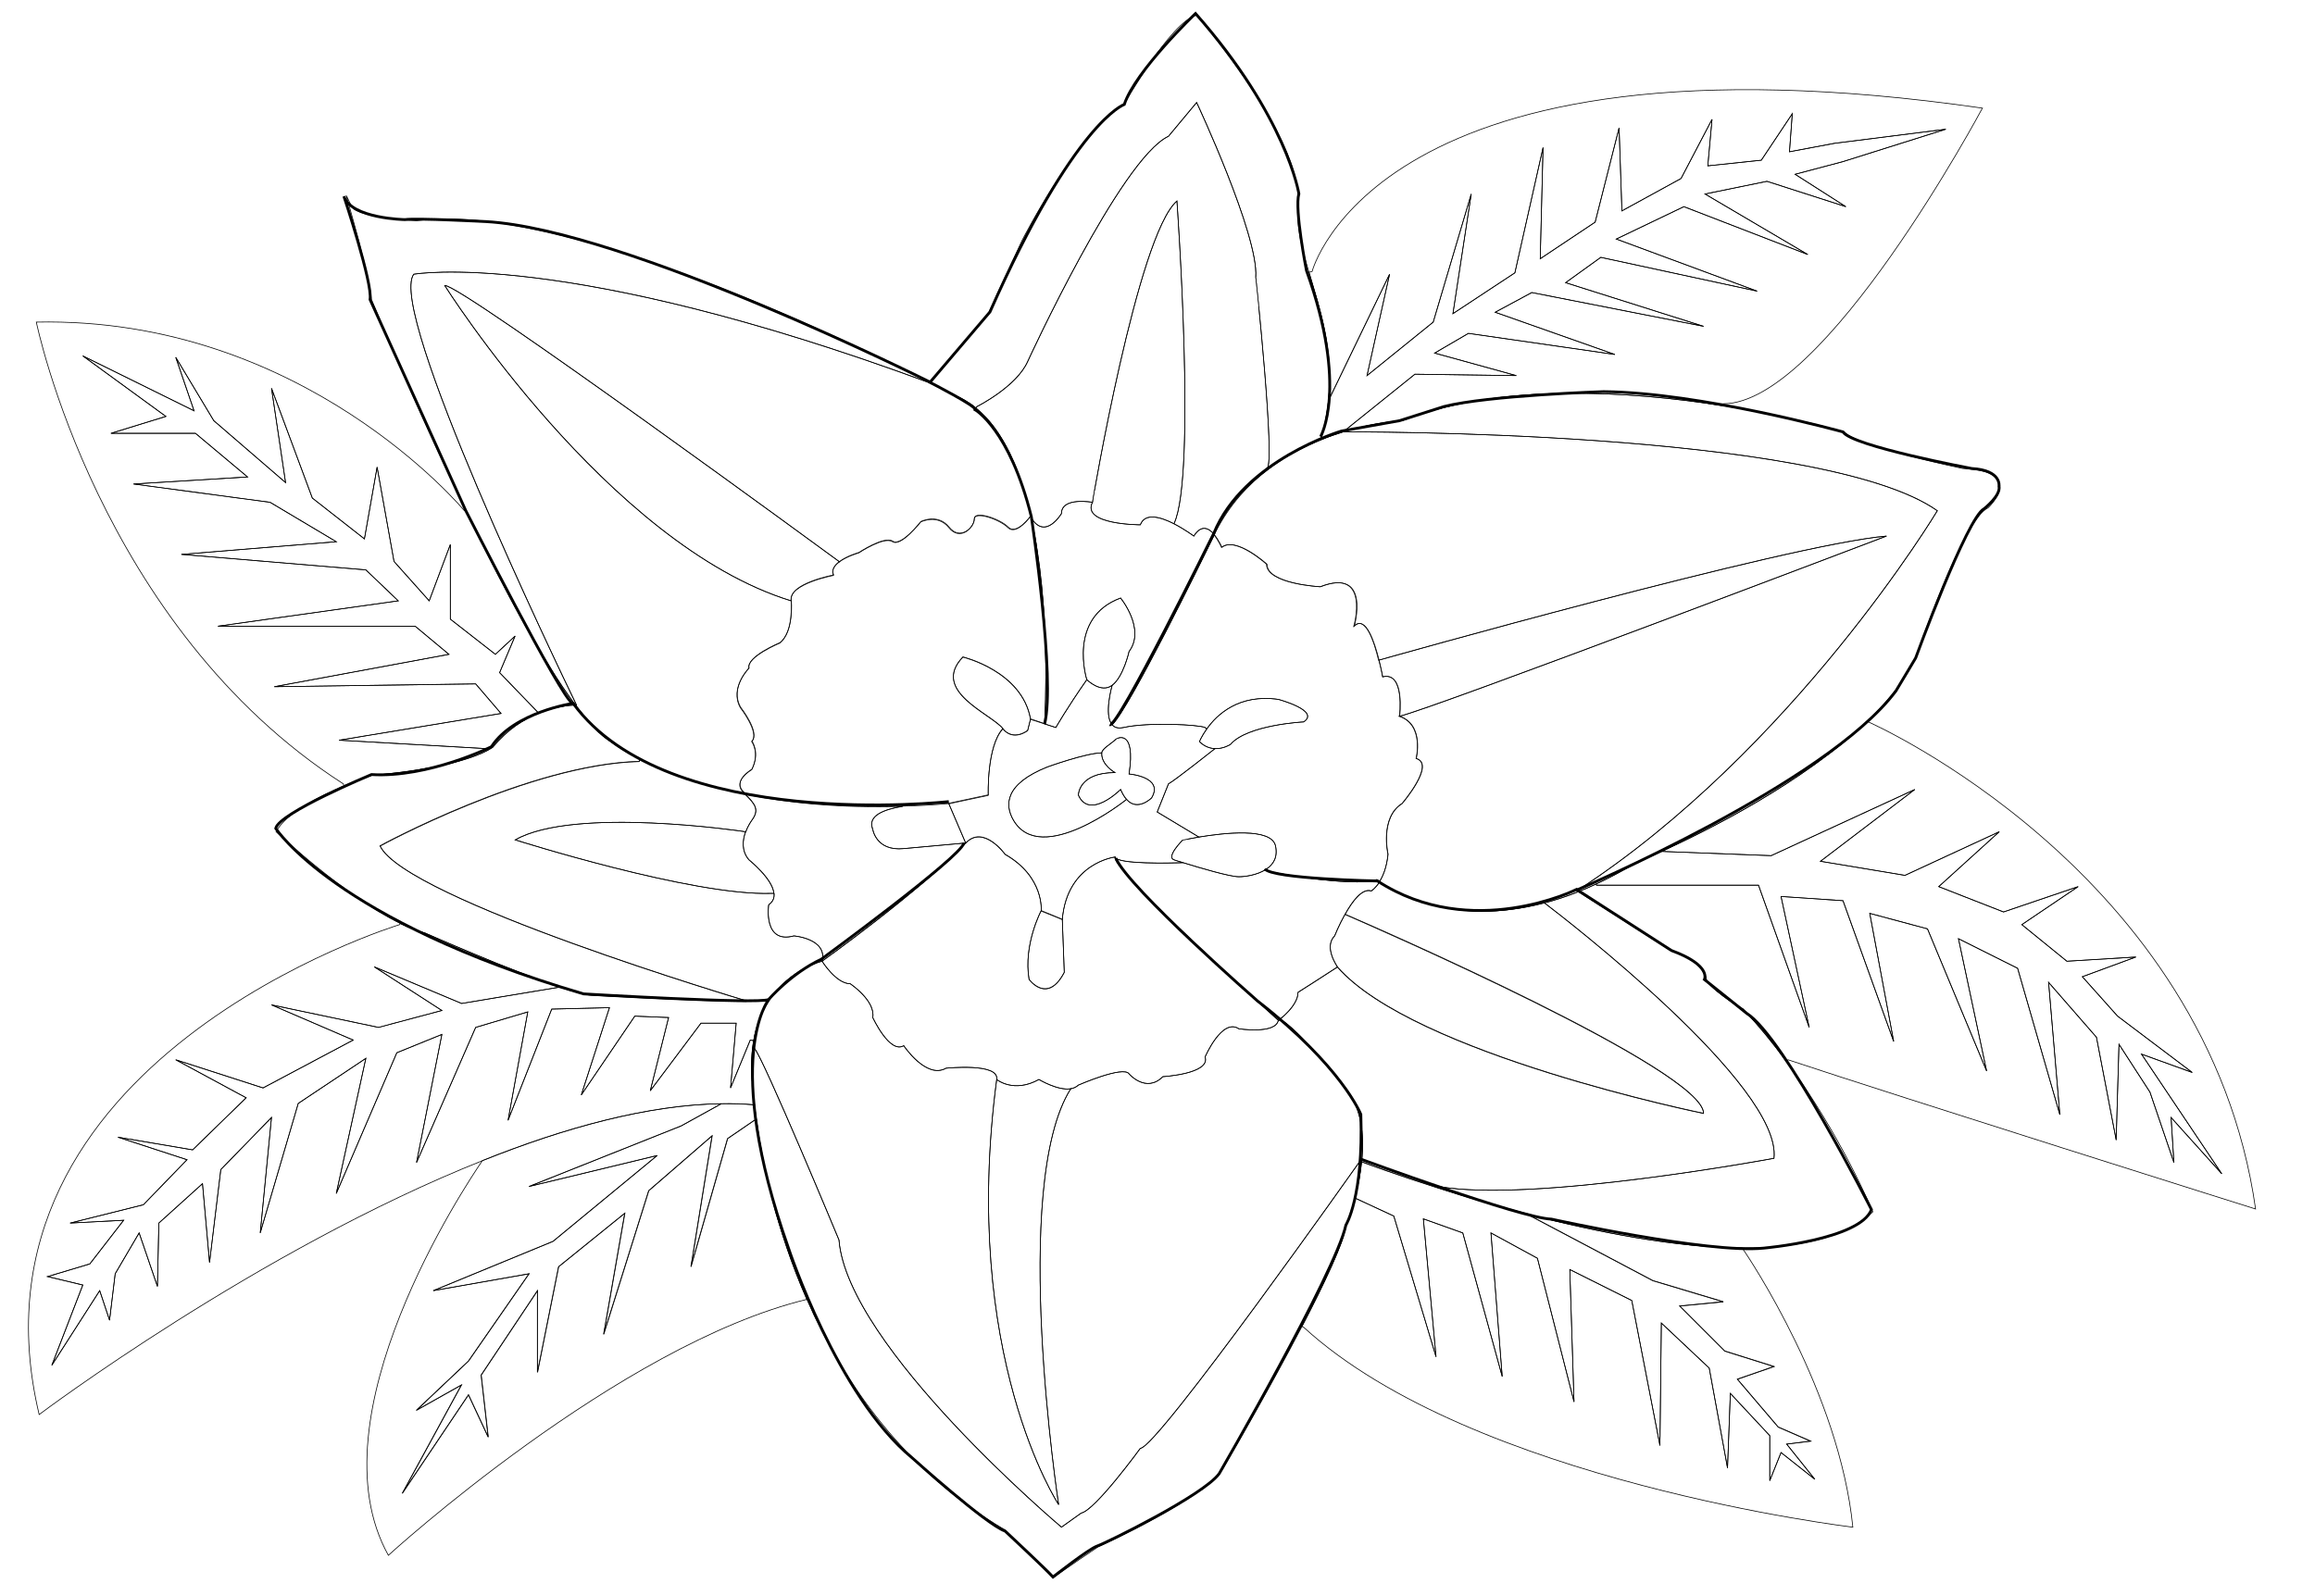 <?xml version="1.0" encoding="utf-8"?>
<!-- Generator: Adobe Illustrator 15.0.0, SVG Export Plug-In . SVG Version: 6.00 Build 0)  -->
<!DOCTYPE svg PUBLIC "-//W3C//DTD SVG 1.1//EN" "http://www.w3.org/Graphics/SVG/1.1/DTD/svg11.dtd">
<svg version="1.1" id="layer_x5F_www.ABC-color.com"
	 xmlns="http://www.w3.org/2000/svg" xmlns:xlink="http://www.w3.org/1999/xlink" x="0px" y="0px" width="822px" height="567px"
	 viewBox="0 0 822 567" enable-background="new 0 0 822 567" xml:space="preserve">
<path fill="none" stroke="#000000" stroke-width="0.25" d="M788.9,416.9l-28.5-42.5l18,6.5l-26.5-20l-12.5-14l19-7l-24.5,1.5l-16-13
	l20-13.5l-26.5,9l-23-9l21.5-19.5l-33.5,15.5l-30-5l33.5-25.5l-51,23.5l-38.9-1.5c16.2-7.4,50.6-24.602,73.1-46.3l0.302,0.3
	c0,0,120.5,53,137.5,173c0,0-127-40-166-53l-0.7,0.5c-4.602-6.301-9.7-12.602-15.3-18.5c0,0-9-5-13-10c0,0,0-7-13-11l-32.5-20.7
	c2-0.8,4.198-1.7,6.3-2.7l0.2,0.4h57.5l18,50.5l-10-46.5l22,1.5l18,50l-8.5-45.5l20.5,5.5l21,50.5l-10-47l21,10.5l15,52l-4-47
	l17,19.5l7,36.5l1-34l11,17l8.5,25l-1-16L788.9,416.9z"/>
<path fill="none" stroke="#000000" stroke-width="0.25" d="M760.4,374.4l28.5,42.5l-18-20l1,16l-8.5-25l-11-17l-1,34l-7-36.5
	l-17-19.5l4,47l-15-52l-21-10.5l10,47l-21-50.5l-20.5-5.5l8.5,45.5l-18-50l-22-1.5l10,46.5l-18-50.5h-57.5l-0.2-0.4
	c4.5-2.1,9.3-4.6,14.2-7.6c0,0,3.5-1.4,9.1-4l38.9,1.5l51-23.5l-33.5,25.5l30,5l33.5-15.5l-21.5,19.5l23,9l26.5-9l-20,13.5l16,13
	l24.5-1.5l-19,7l12.5,14l26.5,20L760.4,374.4z"/>
<path fill="none" stroke="#000000" stroke-width="0.25" d="M590,302.4c-5.6,2.6-9.1,4-9.1,4c-4.9,3-9.602,5.5-14.2,7.6
	c-2.102,1-4.2,1.9-6.3,2.7l-0.5-0.3c77-50,128-135,128-135c-41-29-211-28-211-28c11.898-3.6,21-4,21-4
	c35.1-13.6,80.8-10.5,113.898-5.3c25.3,4,43.102,9.3,43.102,9.3c4,5,42,13,42,13c23,1,9,14,9,14c-9,4-26,54-26,54
	c-3.802,7.6-9.7,14.9-16.802,21.7C640.6,277.8,606.2,295,590,302.4z"/>
<path fill="none" stroke="#000000" stroke-width="0.25" d="M690.9,45.9l-36.5,11.5l-17,4.5l18,11.5l-28-9l-22,4.5l36.5,21.5l-44-17
	l-24,11.5l50,18.5l-55.5-12l-12.5,9l49,15.5l-61-12l-13,7l42.5,15l-52-7.5l-12,7l29,8l-36-0.5l-25.5,20.5c-2.5,0.8-5.2,1.7-7.9,2.8
	c1.4-4.9,2.3-9.5,2.7-13.9l21.7-44.9l-8,36l23.5-19l13.5-45.5l-6.5,42.5l22-14.5l10-44.5l-1,39.5l19.5-13l8.5-33.5l1,29.5l21-11.5
	l11-21l-1.5,16.5l19-2l11-16.5l-1,13.5l16-3L690.9,45.9z"/>
<path fill="none" stroke="#000000" stroke-width="0.25" d="M654.4,57.4l36.5-11.5l-39.5,5l-16,3l1-13.5l-11,16.5l-19,2l1.5-16.5
	l-11,21l-21,11.5l-1-29.5l-8.5,33.5l-19.5,13l1-39.5l-10,44.5l-22,14.5l6.5-42.5l-13.5,45.5l-23.5,19l8-36l-21.7,44.9
	c1.898-18.1-3.102-32.5-6.9-45.6l1.102-0.3c0,0,23-89,238-58c0,0-56,105-92,105l-0.102,0.7c-33-5.2-78.8-8.3-113.898,5.3
	c0,0-9.102,0.4-21,4l25.5-20.5l36,0.5l-29-8l12-7l52,7.5l-42.5-15l13-7l61,12l-49-15.5l12.5-9l55.5,12l-50-18.5l24-11.5l44,17
	l-36.5-21.5l22-4.5l28,9l-18-11.5L654.4,57.4z"/>
<path fill="none" stroke="#000000" stroke-width="0.25" d="M469,156.2c2.7-1.1,5.4-2,7.9-2.8c0,0,170-1,211,28c0,0-51,85-128,135
	l0.5,0.3c-4.2,1.7-8.2,3-12.102,4c-32.898,8.7-53.898-4.3-58.5-7.601c1.3-2,2.602-5.101,3-9.699c0,0-3-13,5-18c0,0,12-14,5-16
	c0,0,3-12-6-15c10-2,173-64,173-64c-35,3-180,44-180,44l-0.3,0.1c-1.6-6.7-4.7-16.1-8.8-12.1c0,0,6-21-12-14c0,0-19-1-19-8
	c0,0-11-10-16-6c0,0-1.102-2.6-2.7-4.5c0.5-1,0.7-1.5,0.7-1.5c4.7-9.2,11.2-16.3,18.3-21.6C456.3,162.1,462.8,158.7,469,156.2z"/>
<path fill="none" stroke="#000000" stroke-width="0.25" d="M618.6,443.2c-23.6-0.102-51-5.5-75.1-11.7c-12.1-3.1-23.4-6.5-32.8-9.5
	l0.2-0.6c33,6,119-10,119-10C632.8,385.6,555.1,325.8,548.4,320.7c3.898-1,7.898-2.3,12.1-4l32.5,20.7c13,4,13,11,13,11
	c4,5,13,10,13,10c5.5,5.898,10.7,12.199,15.3,18.5c19.602,26.6,30.7,53.5,30.7,53.5C654.9,439.9,638.1,443.3,618.6,443.2z"/>
<path fill="none" stroke="#000000" stroke-width="0.25" d="M644.4,525.4l-10-12.5l8.5-1l-11.5-5l-14.5-17l13-4.5l-17.5-5.5l-16-16
	l15.5-1.5l-25-7.5l-43.5-23l0.1-0.4c24,6.2,51.5,11.6,75.1,11.7c2.802,4.1,34.5,51.398,39.302,99.2c0,0-135-16-195-71L462.3,471.1
	c8-15.3,14.8-29.8,15.602-35.698c0,0,1.698-4,3.198-9.9l13.802,6.4l15,50l-4.5-49l14,5l14,51l-4-51l16.5,9l13,51l-1.5-47l22,11
	l10,51.5l0.5-43.5l17,16l6.5,35.5l1-26.5l14,15v16l4-10L644.4,525.4z"/>
<path fill="none" stroke="#000000" stroke-width="0.25" d="M634.4,512.9l10,12.5l-12-9.5l-4,10v-16l-14-15l-1,26.5l-6.5-35.5l-17-16
	l-0.5,43.5l-10-51.5l-22-11l1.5,47l-13-51l-16.5-9l4,51l-14-51l-14-5l4.5,49l-15-50l-13.802-6.4c1-3.7,1.9-8.2,2.4-12.9
	c2.5,0.9,12.7,4.7,27.2,9.302c9.398,3,20.7,6.3,32.8,9.5l-0.1,0.398l43.5,23l25,7.5l-15.5,1.5l16,16l17.5,5.5l-13,4.5l14.5,17
	l11.5,5L634.4,512.9z"/>
<path fill="none" stroke="#000000" stroke-width="0.25" d="M548.4,320.7c6.698,5.1,84.398,64.8,81.5,90.7c0,0-86,16-119,10l-0.2,0.6
	c-14.5-4.6-24.7-8.4-27.2-9.3c1-9.602,0-20.2-6.6-27.2c0,0-19.9-24.9-23-23c0.398-0.3,7-5.2,7-10c0,0,11-7,14-9c27,31,130,52,130,52
	c0-15.3-117.5-66.4-127.302-70.7c2.602-4.6,6.102-9.399,9.302-8.3c0,0,1.5-0.9,3-3.3C494.5,316.4,515.4,329.4,548.4,320.7z"/>
<path fill="none" stroke="#000000" stroke-width="0.25" d="M669.9,190.4c0,0-163,62-173,64c0,0,2-16-6-14c0,0-0.4-2.6-1.302-5.9
	l0.302-0.1C489.9,234.4,634.9,193.4,669.9,190.4z"/>
<path fill="none" stroke="#000000" stroke-width="0.25" d="M604.9,395.4c0,0-103-21-130-52c0,0-5-7-1-11c0,0,1.5-3.801,3.698-7.7
	C487.5,328.9,604.9,380.1,604.9,395.4z"/>
<path fill="none" stroke="#000000" stroke-width="0.25" d="M502.9,269.4c7,2-5,16-5,16c-8,5-5,18-5,18c-0.5,4.6-1.802,7.699-3,9.699
	c-0.602-0.5-1-0.699-1-0.699c-9,3-39-3-39-3l-0.4-0.602c2.6-1.699,4.3-4.3,3.4-8.398c-1.5-6.5-18.102-4.602-27.2-3.102l-14.8-8.898
	l4-10c2-1,16.5-12.5,16.5-12.5c3.1,0.1,5.5-1.5,5.5-1.5c6-7,26-8,26-8c6-4-9-8-9-8c-14-2-21.802,5.4-25.4,10.5l-0.6-0.5
	c-2-1-20-2-29,0c-1.9,0.4-3.2,0-4-1l0,0c6.398-6.4,31.698-58.1,36.3-67.5c1.6,2,2.7,4.5,2.7,4.5c5-4,16,6,16,6c0,7,19,8,19,8
	c18-7,12,14,12,14c4-4,7.1,5.4,8.8,12.1c0.8,3.3,1.3,5.9,1.3,5.9c8-2,6,14,6,14C505.9,257.4,502.9,269.4,502.9,269.4z"/>
<path fill="none" stroke="#000000" stroke-width="0.25" d="M477.6,324.7c-2.198,3.899-3.698,7.7-3.698,7.7c-4,4,1,11,1,11
	c-3,2-14,9-14,9c0,4.8-6.602,9.699-7,10l0,0c0,0-59-53-58-58c0.898,2.699,20.1,2.199,24.198,2c5.802,1.8,16.602,5,19.802,5
	c2.198,0,6.5-0.602,9.6-2.602l0.4,0.602c0,0,30,6,39,3c0,0,0.3,0.3,1,0.699c-1.5,2.399-3,3.301-3,3.301
	C483.7,315.3,480.1,320.1,477.6,324.7z"/>
<path fill="none" stroke="#000000" stroke-width="0.25" d="M476.9,385.4c6.6,7.1,7.6,17.6,6.6,27.198
	c-0.4-0.198-0.6-0.198-0.6-0.198s-72,102-78,102c0,0-16,22-21,23l-7,5c0,0-76-64-79-102c0,0-27-65-30-68l-0.7-0.102
	c0.1-0.898,0.3-1.8,0.4-2.699c1-5.801,3-10.399,5.4-14.101c7.4-11.399,18.9-14.101,18.9-14.101s5,8,10,8c0,0,9,6,8,12
	c0,0,6,13,11,10c0,0,8,12,15,8c0,0,19-2,18,4c-13,98.001,22,151.001,22,151.001s-17.4-113.4,4.3-147.7c1-0.2,1.898-0.602,2.7-1.301
	c0,0,16-7,18-4c0,0,6,7,12,1c0,0,17-1,15-7c0,0,6-14,12-10c0,0,13,2,14-3l0,0C457,360.5,476.9,385.4,476.9,385.4z"/>
<path fill="none" stroke="#000000" stroke-width="0.25" d="M286.5,461.5c-10.9-24.8-15.8-48.4-17.9-63.7
	c-0.3-1.899-0.5-3.8-0.7-5.399c-0.9-7.5-1-12-1-12c-0.1-2.899,0-5.601,0.3-8.101l0.7,0.101c3,3,30,68.001,30,68.001
	c3,38,79,102,79,102l7-5c5-1,21-23,21-23c6,0,78-102,78-102s0.198,0.1,0.6,0.198c-0.5,4.7-1.4,9.102-2.4,12.9
	c-1.6,5.9-3.198,9.9-3.198,9.9C477.1,441.3,470.3,455.7,462.3,471.1C450,494.7,434.9,520.4,434.9,520.4c-5,11-45,29-45,29
	c-9,6-16,11-16,11l-17-17C321.1,522.4,299.5,491.1,286.5,461.5z"/>
<path fill="none" stroke="#000000" stroke-width="0.25" d="M471.7,142.3c-0.5,4.4-1.3,9-2.7,13.9c-6.2,2.5-12.7,5.9-18.8,10.6
	l-0.3-0.4c3-2-4-68-4-68c1-15-21-62-21-62l-10,12c-17,8-50,80-50,80c-4,9-18,16-18,16l-0.4,0.5c-2.3-1.9-4.9-3.4-7.6-4.5
	c0,0-3.2-1.7-8.9-4.6c1.1-1.3,10.5-12.1,20.9-24.4c0,0,5-11,12-26c0,0,20-39,36-48c0,0,17-30,26-32c0,0,32.1,37.2,35.698,61
	c0.302,2.1,0.4,4.1,0.302,6c-0.7,7.9,1.3,15.8,3.898,24.3C468.6,109.8,473.6,124.2,471.7,142.3z"/>
<path fill="none" stroke="#000000" stroke-width="0.25" d="M453.9,248.4c0,0,15,4,9,8c0,0-20,1-26,8c0,0-2.4,1.6-5.5,1.5
	c-1.802-0.1-3.7-0.7-5.5-2.5c0,0,0.8-2,2.6-4.5C432.1,253.8,439.9,246.4,453.9,248.4z"/>
<path fill="none" stroke="#000000" stroke-width="0.25" d="M425.7,297.3c9.1-1.5,25.7-3.399,27.2,3.101
	c0.898,4.101-0.802,6.699-3.4,8.399c-3.1,2-7.4,2.601-9.6,2.601c-3.2,0-14-3.199-19.802-5c-1.5-0.5-2.6-0.801-3.198-1c-3-1,3-7,3-7
	S422.3,297.9,425.7,297.3z"/>
<path fill="none" stroke="#000000" stroke-width="0.25" d="M449.9,166.4l0.3,0.4c-7.102,5.4-13.5,12.4-18.3,21.6
	c0,0-0.302,0.5-0.7,1.5c-1.9-2.3-4.602-3.8-7.3,0.5c0,0-3.2-2.4-7.102-4.4l0.102-0.1c8-17,1-114.5,1-114.5c-14,12-30,107-30,107
	s-11-2-11,4c0,0-5.802,9.7-10.802,1.4c-3.6-16.2-9.698-30.9-19.6-38.9l0.4-0.5c0,0,14-7,18-16c0,0,33-72,50-80l10-12
	c0,0,22,47,21,62C445.9,98.4,452.9,164.4,449.9,166.4z"/>
<path fill="none" stroke="#000000" stroke-width="0.25" d="M380.2,386.7c-4.602,0.8-11.3-3.3-11.3-3.3c-9,5-15,0-15,0c1-6-18-4-18-4
	c-7,4-15-8-15-8c-5,3-11-10-11-10c1-6-8-12-8-12c-5,0-10-8-10-8s35-25,51-42c6.3-6.7,14,4,14,4c14,8,12.8,20.1,12.8,20.1
	s-6.4,12-4.3,24.4c0,0,6.5,9,12.5-2.5l-0.7-18.801c1.7-20.199,18.7-22.199,18.7-22.199c-1,5,58,58,58,58c-1,5-14,3-14,3
	c-6-4-12,10-12,10c2,6-15,7-15,7c-6,6-12-1-12-1c-2-3-18,4-18,4C382.2,386.1,381.3,386.5,380.2,386.7z"/>
<path fill="none" stroke="#000000" stroke-width="0.25" d="M370.9,257.1l4,1.3c0,0,4-7,11-17c0,0,5,5,9,2c-0.102,0.4-3,10.6,0,14
	c0.8,1,2.1,1.4,4,1c9-2,27-1,29,0l0.6,0.5c-1.8,2.5-2.6,4.5-2.6,4.5c1.8,1.8,3.8,2.4,5.5,2.5c0,0-14.5,11.5-16.5,12.5l-4,10
	l14.8,8.898c-3.5,0.602-5.8,1.102-5.8,1.102s-6,6-3,7c0.6,0.199,1.698,0.6,3.198,1c-4.198,0.1-23.3,0.6-24.198-2
	c0,0-17,2-18.7,22.199l-7.5-3c0,0,1.2-12.101-12.8-20.101c0,0-7.7-10.7-14-4l-6-14l14-3c0,0-0.602-17.3,5.198-23.6
	c3.802,4.6,8.802,0.6,8.802,0.6l1-4L370.9,257.1z M408.9,283.4c4.5-7.5-8-8.5-8-8.5c2.5-16.5-4.5-12.5-4.5-12.5
	c-1.802,1.8-5.102,3.5-5.2,5c-5.602,0-19.3,5-19.3,5c-15,6-15.302,13.4-12,19c9.8,16.5,39.5-7,39.5-7l0.6-0.5
	C403.9,288.4,408.9,283.4,408.9,283.4z"/>
<path fill="none" stroke="#000000" stroke-width="0.25" d="M423.9,190.4c2.698-4.3,5.398-2.8,7.3-0.5
	c-4.602,9.4-29.9,61.2-36.3,67.5l0,0c-3-3.4-0.102-13.6,0-14l0,0c4-3,6-12,6-12c6-8-3-19-3-19c-19,7-12,29-12,29c-7,10-11,17-11,17
	l-4-1.3c0.198-3.9,2.3-41.5-4.802-73.3c5,8.4,10.802-1.4,10.802-1.4c0-6,11-4,11-4c-4,8,17,8,17,8c1.698-4.4,7.198-2.8,11.898-0.4
	C420.7,188,423.9,190.4,423.9,190.4z"/>
<path fill="none" stroke="#000000" stroke-width="0.25" d="M417.9,71.4c0,0,7,97.5-1,114.5L416.8,186c-4.7-2.4-10.3-4-11.898,0.4
	c0,0-21,0-17-8C387.9,178.4,403.9,83.4,417.9,71.4z"/>
<path fill="none" stroke="#000000" stroke-width="0.25" d="M400.9,274.9c0,0,12.5,1,8,8.5c0,0-5,5-8.9,0.5c-0.7-0.8-1.4-2-2.1-3.5
	c0,0-11,11-15,2c0,0,0-8,13-8c0,0-4.9-2.7-4.7-7c0.1-1.5,3.3-3.2,5.2-5C396.4,262.4,403.4,258.4,400.9,274.9z"/>
<path fill="none" stroke="#000000" stroke-width="0.25" d="M397.9,212.4c0,0,9,11,3,19c0,0-2,9-6,12l0,0c-4,3-9-2-9-2
	S378.9,219.4,397.9,212.4z"/>
<path fill="none" stroke="#000000" stroke-width="0.25" d="M400,283.9l-0.6,0.5c0,0-29.7,23.5-39.5,7c-3.302-5.602-3-13,12-19
	c0,0,13.698-4.9,19.3-5c-0.3,4.2,4.7,7,4.7,7c-13,0-13,8-13,8c4,9,15-2,15-2C398.5,281.9,399.2,283.1,400,283.9z"/>
<path fill="none" stroke="#000000" stroke-width="0.25" d="M368.9,383.4c0,0,6.698,4,11.3,3.3c-21.7,34.3-4.3,147.7-4.3,147.7
	s-35-53-22-151C353.9,383.4,359.9,388.4,368.9,383.4z"/>
<path fill="none" stroke="#000000" stroke-width="0.25" d="M377.2,326.5l0.7,18.8c-6,11.5-12.5,2.5-12.5,2.5
	c-2.102-12.3,4.3-24.399,4.3-24.399L377.2,326.5z"/>
<path fill="none" stroke="#000000" stroke-width="0.25" d="M366.1,183.7c7.102,31.8,5,69.4,4.802,73.3l-5-1.7c-3-17-24-22-24-22
	c-11.5,12,9.698,20,14.198,25.4c-5.8,6.4-5.198,23.6-5.198,23.6l-14,3c0,0-8.7-0.3-16.2,0.9l0,0c-22.6,0.7-41.2-1.3-56.1-4.3
	c-0.2-0.2-0.4-0.4-0.6-0.7c-4-4,3-8,3-8c3-6,0-10,0-10c3-3-4-12-4-12c-4-7,3-14,3-14c-1-4,11-9,11-9c5-4,4-15,4-15c-1-6,15-9,15-9
	c-0.8-1.9,0.4-3.6,2.1-4.8c2.7-2,6.9-3.2,6.9-3.2s9-6,12-4s10-7,10-7s6-3,10,2s9,0,9-3s9,0,12,3s8-4,8-4
	C366,183.5,366.1,183.6,366.1,183.7z"/>
<path fill="none" stroke="#000000" stroke-width="0.25" d="M204.7,250.4c-7.3-15.1-67.2-139.9-57.8-153c0,0,53-9.5,183,38.5
	c0,0,0,0,0.1-0.1c5.7,2.9,8.9,4.6,8.9,4.6c2.8,1.1,5.3,2.6,7.6,4.5c9.9,8,15.9,22.7,19.6,38.9c-0.1-0.1-0.1-0.2-0.198-0.4
	c0,0-5,7-8,4s-12-6-12-3s-5,8-9,3s-10-2-10-2s-7,9-10,7c-3-2-12,4-12,4s-4.1,1.1-6.9,3.2l-0.1-0.2c0,0-135-99-140-98
	c0,0,58,92,123,112c0,0,1,11-4,15c0,0-12,5-11,9c0,0-7,7-3,14c0,0,7,9,4,12c0,0,3,4,0,10c0,0-7,4-3,8c0.2,0.2,0.4,0.4,0.6,0.7
	c-17.2-3.5-29.5-8.5-37.3-12.4c-7-3.5-10.4-6.3-10.4-6.3c-3.7-2.2-8-6.8-12.6-13C204.4,250.4,204.6,250.4,204.7,250.4z"/>
<path fill="none" stroke="#000000" stroke-width="0.25" d="M365.9,255.4l-1,4c0,0-5,4-8.802-0.6c-4.5-5.4-25.698-13.4-14.198-25.4
	C341.9,233.4,362.9,238.4,365.9,255.4z"/>
<path fill="none" stroke="#000000" stroke-width="0.25" d="M336.9,285.4l6,14l-22,2c-10,1-11-7-11-7c-1.9-4.7,4-7,10.8-8.102l0,0
	C325.9,286.2,331.3,285.9,336.9,285.4z"/>
<path fill="none" stroke="#000000" stroke-width="0.25" d="M320.9,301.4l22-2c-16,17-51,42-51,42c2-8-10-9-10-9c-11,3-9-11-9-11
	c1.6-1.102,2.1-2.5,1.9-4c-0.5-5.301-8.9-12-8.9-12c-2.7-3.2-2.2-7-1.2-9.801c0.9-2.399,2.2-4.199,2.2-4.199
	c2.8-3.801,1.2-5.801-2.4-9.3c14.9,3,33.5,5,56.1,4.3c-6.8,1.1-12.6,3.3-10.8,8.1C309.9,294.4,310.9,302.4,320.9,301.4z"/>
<path fill="none" stroke="#000000" stroke-width="0.25" d="M330,135.8c-0.1,0.1-0.1,0.1-0.1,0.1c-130-48-183-38.5-183-38.5
	c-9.4,13.1,50.5,137.9,57.8,153c-0.1,0-0.3,0-0.4,0c-11.9-16-26.2-42.9-38.9-69.2c-18.4-38.1-33.5-74.8-33.5-74.8
	c-1-9.8-8.7-36-9-37c0.1,0.1,0.4,0.7,2,4c2,4,23,5,23,5C199.3,71.6,299.7,120.3,330,135.8z"/>
<path fill="none" stroke="#000000" stroke-width="0.25" d="M297.9,199.4l0.1,0.2c-1.7,1.3-2.9,2.9-2.1,4.8c0,0-16,3-15,9
	c-65-20-123-112-123-112C162.9,100.4,297.9,199.4,297.9,199.4z"/>
<path fill="none" stroke="#000000" stroke-width="0.25" d="M281.9,332.4c0,0,12,1,10,9c0,0-11.5,2.699-18.9,14.1l-0.1-0.1
	c-1.5,0.199-4.4,0.199-8,0.199V355.4c0,0-121-36-130-55c0,0,53-29,92-30l0.4-0.8c7.8,3.9,20,8.9,37.3,12.4c3.6,3.6,5.2,5.6,2.4,9.3
	c0,0-1.3,1.7-2.2,4.2l-0.8-0.2c0,0-60-9-81,3c0,0,63,20,91,19h0.9c0.1,1.5-0.4,2.9-1.9,4C272.9,321.4,270.9,335.4,281.9,332.4z"/>
<path fill="none" stroke="#000000" stroke-width="0.25" d="M268.6,397.8c2.2,15.3,7,38.9,17.9,63.7
	c-66.9,16.2-148.6,90.9-148.6,90.9C110.5,503.3,165.2,421.1,171.3,412.2c29.2-11.7,58.7-19.8,84.8-20.2l-14.3,7.9l-54,21.5l45.5-11
	l-37,30.5l-42.5,17.5l34-6l-21.5,31l-18.5,17.5l16-9l-21,38.5l23.5-35l7,15l-2.5-22l20-30v29l7.5-37.5l23.5-19l-7.5,43l16-51
	l22.5-19.5l-7.5,46.5l13-45.5l9.5-6.5L268.6,397.8z"/>
<path fill="none" stroke="#000000" stroke-width="0.25" d="M274.8,317.3h-0.9c-28,1-91-19-91-19c21-12,81-3,81-3l0.8,0.2
	c-1,2.8-1.5,6.6,1.2,9.8C265.9,305.4,274.4,312,274.8,317.3z"/>
<path fill="none" stroke="#000000" stroke-width="0.25" d="M272.9,355.4l0.1,0.1c-2.4,3.7-4.4,8.4-5.4,14.1l-1.2-0.199l-7,17l2-23
	h-12.5l-18,24l6.5-26l-12-0.5l-19,28l10-31l-20.5,0.5l-15.5,39.5l7-38.5l-18.5,5.5l-21,48.001l9-45.501l-16,6.5l-21.5,50.001
	l10.5-48.001l-24,16l-13.5,46.001l4-41.001l-18,18.501l-4,33l-2.5-28l-15.5,14l-0.5,22.5l-6.5-19l-8.5,14.5l-2,16.5l-3.5-10.5
	l-17,26.5l11-28.5l-12.5-3l15-4.5l12-15.5l-19,1l26-6.5l15.5-16l-24.5-8l26.5,4.5l19-18.501l-25-13.5l31,10l32-17l-29-12.5l38,8
	l22.5-6l-24-15.5l31,13l34.8-5.801c5.1,1.7,9.2,2.801,11.2,2.801c0,0,37.2,2.101,55,2.199C268.6,355.6,271.4,355.6,272.9,355.4z"/>
<path fill="none" stroke="#000000" stroke-width="0.25" d="M268.6,397.8l-0.7,0.101l-9.5,6.501l-13,45.5l7.5-46.5l-22.5,19.5l-16,51
	l7.5-43l-23.5,19l-7.5,37.5v-29l-20,30l2.5,22l-7-15l-23.5,35l21-38.5l-16,9l18.5-17.5l21.5-31l-34,6l42.5-17.5l37-30.5l-45.5,11
	l54-21.501l14.3-7.899c4-0.101,7.9,0,11.7,0.399C268.1,394,268.3,395.8,268.6,397.8z"/>
<path fill="none" stroke="#000000" stroke-width="0.25" d="M256.2,392c-26.1,0.4-55.6,8.5-84.8,20.2C91.5,444,13.9,502.4,13.9,502.4
	c-30-126,128-174,128-174l0.2-0.4c3.1,1.5,6.1,2.7,8.8,3.4c0,0,30.1,13.3,47.8,19.199l-34.8,5.801l-31-13l24,15.5l-22.5,6l-38-8
	l29,12.5l-32,17l-31-10l25,13.5l-19,18.5l-26.5-4.5l24.5,8l-15.5,16l-26,6.5l19-1l-12,15.5l-15,4.5l12.5,3l-11,28.5l17-26.5
	l3.5,10.5l2-16.5l8.5-14.5l6.5,19l0.5-22.5l15.5-14l2.5,28l4-33l18-18.5l-4,41l13.5-46l24-16l-10.5,48l21.5-50l16-6.5l-9,45.5l21-48
	l18.5-5.5l-7,38.5l15.5-39.5l20.5-0.5l-10,31l19-28l12,0.5l-6.5,26l18-24h12.5l-2,23l7-17l1.2,0.199c-0.2,0.899-0.3,1.801-0.4,2.699
	c-0.3,2.5-0.4,5.2-0.3,8.102c0,0,0.1,4.5,1,12C264.1,392.1,260.2,392,256.2,392z"/>
<path fill="none" stroke="#000000" stroke-width="0.25" d="M198.8,350.6C181.1,344.7,151,331.4,151,331.4
	c-2.7-0.7-5.7-1.801-8.8-3.4c-19.6-9.5-44.2-32.6-44.2-32.6c3.7-6.7,15.5-12.7,24.2-16.3c5.6-2.3,9.8-3.7,9.8-3.7
	c26.3-2.3,37.3-6.8,41.2-8.9c1.3-0.7,1.8-1.1,1.8-1.1c5.1-6.2,10.9-9.9,16.1-12c5.8-2.4,10.8-2.9,13.3-3c4.6,6.2,8.9,10.8,12.6,13
	c0,0,3.4,2.7,10.4,6.3l-0.4,0.8c-39,1-92,30-92,30c9,19,130,55,130,55v0.2c-17.8-0.101-55-2.2-55-2.2
	C207.9,353.4,203.8,352.3,198.8,350.6z"/>
<path fill="none" stroke="#000000" stroke-width="0.25" d="M204.3,250.4c-2.5,0.1-7.5,0.6-13.3,3l-0.1-0.5l-13.5-14l5.5-13l-7,6.5
	l-16-12.5v-26.5l-7.5,20l-12.5-14l-6-33.5l-4.5,25.5l-18.5-14.5l-14.5-39l5,33.5l-25.5-22l-13.5-22.5l6.5,19l-39.5-19.5l29.5,21.5
	l-19.5,6h30l18.5,15.5l-40.5,2.5l48.5,6.5l23.5,14l-55,4.5l65.5,5.5l11.5,11l-64,9h70l12,10l-62,11.5l71.5-1l9,10.5l-57.5,9.5
	l52.5,3l0.2,0.6c-3.9,2.1-15,6.6-41.2,8.9c0,0-4.3,1.4-9.8,3.7l-0.2-0.7c-87-56-109-164-109-164c95-2,152,67,152,67l0.5-0.2
	C178.1,207.5,192.3,234.4,204.3,250.4z"/>
<path fill="none" stroke="#000000" stroke-width="0.25" d="M190.9,252.9l0.1,0.5c-5.2,2.1-11,5.8-16.1,12c0,0-0.5,0.4-1.8,1.1
	l-0.2-0.6l-52.5-3l57.5-9.5l-9-10.5l-71.5,1l62-11.5l-12-10h-70l64-9l-11.5-11l-65.5-5.5l55-4.5l-23.5-14l-48.5-6.5l40.5-2.5
	l-18.5-15.5h-30l19.5-6l-29.5-21.5l39.5,19.5l-6.5-19l13.5,22.5l25.5,22l-5-33.5l14.5,39l18.5,14.5l4.5-25.5l6,33.5l12.5,14l7.5-20
	v26.5l16,12.5l7-6.5l-5.5,13L190.9,252.9z"/>
<path fill="none" stroke="#000000" d="M336.9,284.7c0,0-99.8,11.2-133.4-34.9c0,0-21,3.1-29,15.4c0,0-22.2,11.1-42.6,9.9
	c0,0-32.7,13.6-34,19.1c0,0,21,32.8,109.3,58.8c0,0,62.3,3.7,65.7,2c0,0,8-9.3,18.7-14.3c0,0,49.3-36,50.7-41.3"/>
<path id="www.ABC-color.com" fill="none" stroke="#000000" d="M272.9,355.1c0,0-16.7,20.7,7,88c0,0,17.3,52.7,44,74.7
	c0,0,26.3,23.7,33,26c0,0,14.698,13.7,17,16.3c0,0,12.698-10,15.698-11s37.7-18,43.302-25.698c0,0,41.3-71.302,45-88.302
	c0,0,6.3-10,5.3-39.3c0,0-6.7-17-36.7-40.3c0,0-45.7-40-50.3-50.7"/>
<path fill="none" stroke="#000000" d="M483.2,411.7c0,0,57,21,67.7,21.3c0,0,55.698,12.3,75.3,10.3c0,0,34.3-3,38.3-13.7
	c0,0-31-61.3-44.3-69.699l-15-12c0,0,2.7-5-11.7-10.301L559.8,315.9c0,0-37.3,18.699-70.7-3c0,0-37.3-0.7-40-4.301"/>
<path fill="none" stroke="#000000" d="M559.9,316.1c0,0,88.698-37.7,113.3-70.7l7-11.7c0,0,18.3-50,24.3-53c0,0,6-4.7,5.3-8
	c0,0,1-5.7-9.7-6.3c0,0-42.698-8-45.698-13c0,0-50.7-14-85-14.3c0,0-41,1.3-56.7,5.3l-15.7,5l-20.7,3.7c0,0-34.7,10.3-45.3,36.3
	c0,0-34.3,69.7-37,68"/>
<path fill="none" stroke="#000000" d="M468.9,155.1c0,0,10-17.3-5-59c0,0-4.302-21.7-2.7-27.3c0,0-4.3-27.3-36.7-64
	c0,0-21.3,20.3-25.3,32.3c0,0-17.7,6-47.7,73.7l-21.3,25c0,0,17,8.7,16,9.7c0,0,12.3,7,20,38c0,0,8.7,58,4.7,73.7"/>
<path fill="none" stroke="#000000" d="M330.2,135.7c0,0-108.3-54.3-157.7-57c0,0-24.7-1.3-28.7-0.7c0,0-19-0.3-21.7-8.3
	c0,0,10.3,31,9.3,36.7l34,75c0,0,34.2,67.2,37.9,68.4"/>
</svg>
